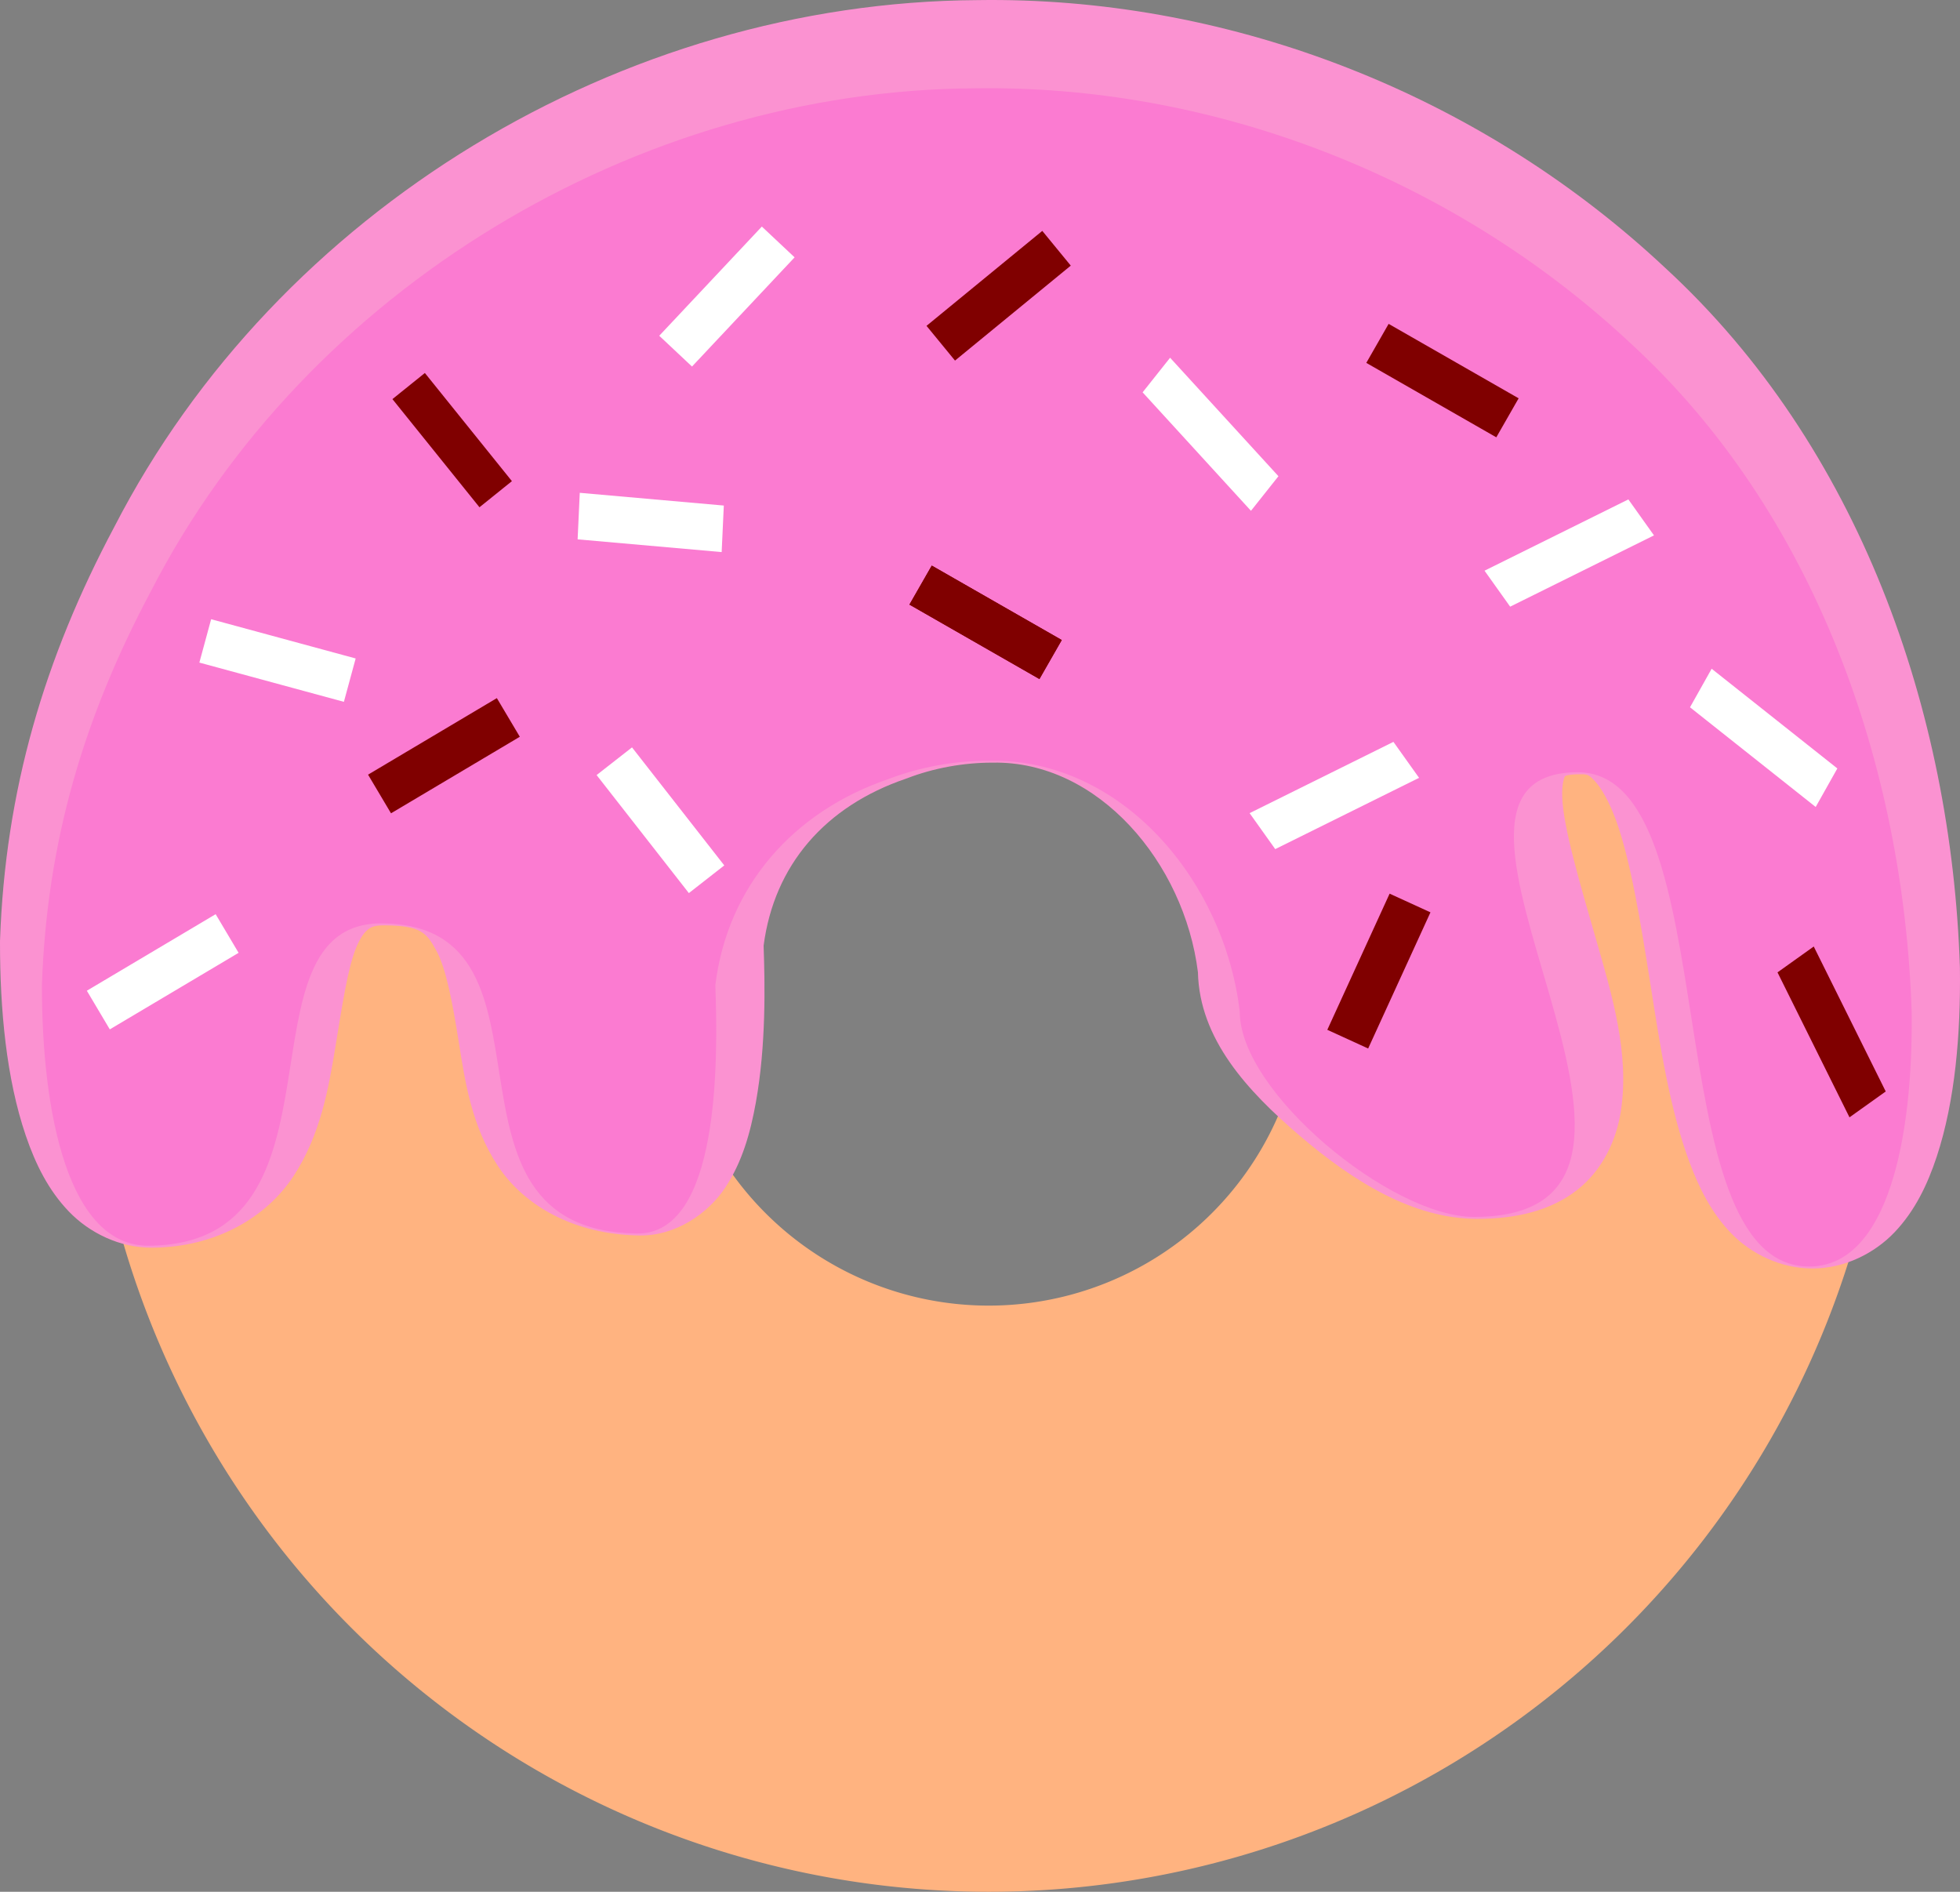 <?xml version="1.0" encoding="UTF-8" standalone="no"?>
<!-- Created with Inkscape (http://www.inkscape.org/) -->

<svg
   xmlns:dc="http://purl.org/dc/elements/1.1/"
   xmlns:cc="http://creativecommons.org/ns#"
   xmlns:rdf="http://www.w3.org/1999/02/22-rdf-syntax-ns#"
   xmlns:svg="http://www.w3.org/2000/svg"
   xmlns="http://www.w3.org/2000/svg"
   xmlns:sodipodi="http://sodipodi.sourceforge.net/DTD/sodipodi-0.dtd"
   xmlns:inkscape="http://www.inkscape.org/namespaces/inkscape"
   width="153.368mm"
   height="148.013mm"
   viewBox="0 0 543.43 524.455"
   id="svg4174"
   version="1.1"
   inkscape:version="0.91 r13725"
   sodipodi:docname="donut.svg">
  <rect x="0" y="0" width="543.43" height="524.455" fill="#808080" stroke="none"/>
  <defs
     id="defs4176" />
  <sodipodi:namedview
     id="base"
     pagecolor="#ffffff"
     bordercolor="#666666"
     borderopacity="1.0"
     inkscape:pageopacity="0.0"
     inkscape:pageshadow="2"
     inkscape:zoom="1"
     inkscape:cx="279.77514"
     inkscape:cy="409.04254"
     inkscape:document-units="px"
     inkscape:current-layer="layer1"
     showgrid="false"
     showborder="true"
     inkscape:object-paths="true"
     inkscape:snap-intersection-paths="true"
     inkscape:object-nodes="true"
     inkscape:snap-smooth-nodes="true"
     inkscape:window-width="1855"
     inkscape:window-height="1056"
     inkscape:window-x="65"
     inkscape:window-y="24"
     inkscape:window-maximized="1"
     fit-margin-top="0"
     fit-margin-left="0"
     fit-margin-right="0"
     fit-margin-bottom="0" />
  <g
     inkscape:label="Layer 1"
     inkscape:groupmode="layer"
     id="layer1"
     transform="translate(-67.883,-243.473)">
    <path
       style="opacity:1;fill:#ffb380"
       d="m 342.018,267.928 a 250,250 0 0 0 -250,250 250,250 0 0 0 250,250 250,250 0 0 0 250,-250 250,250 0 0 0 -250,-250 z m 0,162.5 a 87.5,87.5 0 0 1 87.5,87.5 87.5,87.5 0 0 1 -87.5,87.5 87.5,87.5 0 0 1 -87.5,-87.5 87.5,87.5 0 0 1 87.5,-87.5 z"
       id="path4726"
       inkscape:connector-curvature="0" />
    <path
       style="color:#000000;font-style:normal;font-variant:normal;font-weight:normal;font-stretch:normal;font-size:medium;line-height:normal;font-family:sans-serif;text-indent:0;text-align:start;text-decoration:none;text-decoration-line:none;text-decoration-style:solid;text-decoration-color:#000000;letter-spacing:normal;word-spacing:normal;text-transform:none;direction:ltr;block-progression:tb;writing-mode:lr-tb;baseline-shift:baseline;text-anchor:start;white-space:normal;clip-rule:nonzero;display:inline;overflow:visible;visibility:visible;opacity:1;isolation:auto;mix-blend-mode:normal;color-interpolation:sRGB;color-interpolation-filters:linearRGB;solid-color:#000000;solid-opacity:1;fill:#fb92d1;fill-opacity:1;fill-rule:nonzero;stroke:none;stroke-width:25;stroke-linecap:round;stroke-linejoin:miter;stroke-miterlimit:4;stroke-dasharray:none;stroke-dashoffset:0;stroke-opacity:1;color-rendering:auto;image-rendering:auto;shape-rendering:auto;text-rendering:auto;enable-background:accumulate"
       d="m 345.381,243.484 c -2.168,-0.021 -4.336,-0.012 -6.502,0.021 C 240.287,244.063 144.836,301.574 99.582,389.531 80.2,425.931 69.319,462.644 67.891,504.211 l -0.008,0.211 0,0.211 c -0.012,18.799 1.752,37.817 7.141,53.643 2.694,7.913 6.288,15.171 11.949,21.061 5.661,5.89 14.065,10.079 23.035,10.031 17.792,-0.094 31.794,-8.478 39.229,-19.803 7.434,-11.324 9.707,-24.11 11.604,-35.654 1.897,-11.544 3.46,-22.162 5.852,-27.861 1.196,-2.85 2.358,-4.239 3.232,-4.902 0.874,-0.663 1.715,-1.179 4.762,-1.143 10.025,0.119 11.491,2.104 14.211,7.076 2.72,4.972 4.462,14.469 6.188,25.287 1.725,10.818 3.498,23.127 10.779,34.246 7.282,11.119 21.243,19.107 39.287,19.373 10.13,0.149 19.105,-6.141 23.832,-13.297 4.727,-7.156 6.949,-15.198 8.447,-23.459 2.889,-15.931 2.545,-32.824 2.174,-43.588 2.916,-22.387 17.119,-38.665 39.457,-46.293 l 0.217,-0.074 0.215,-0.082 c 7.327,-2.806 15.512,-4.289 23.484,-4.295 l 0.102,0 0.104,-0.002 c 29.152,-0.502 53.066,27.726 56.84,58.105 0.427,18.5 13.631,32.837 28.168,45.279 14.799,12.666 31.487,23.102 49.279,23.102 10.882,0 20.313,-2.314 27.549,-7.904 7.236,-5.59 11.045,-14.002 12.266,-21.961 2.441,-15.918 -2.397,-32.063 -6.914,-47.732 -4.518,-15.669 -9.057,-30.992 -9.346,-39.344 -0.144,-4.176 0.743,-5.714 0.697,-5.658 -0.046,0.056 -0.143,-0.672 4.498,-0.672 1.831,0 2.197,0.132 3.902,1.947 1.706,1.816 3.985,5.694 5.947,11.176 3.925,10.964 6.67,27.686 9.371,44.834 2.701,17.148 5.35,34.727 10.838,49.508 2.744,7.39 6.191,14.249 11.686,19.893 5.495,5.644 13.709,9.668 22.416,9.668 8.922,0 17.261,-4.214 22.834,-10.09 5.573,-5.876 9.056,-13.077 11.635,-20.879 5.157,-15.604 6.668,-34.191 6.443,-52.297 l -0.002,-0.127 -0.004,-0.127 C 608.954,440.362 583.311,367.204 529.633,317.785 480.106,271.317 413.409,244.141 345.381,243.484 Z"
       id="path6223"
       inkscape:connector-curvature="0" />
    <path
       style="opacity:1;fill:#fb7bd1;fill-opacity:1"
       d="m 344.378,267.939 c -2.09,-0.02 -4.18,-0.013 -6.271,0.019 -93.766,0.515 -185.353,55.73 -228.322,139.301 -18.705,35.099 -28.918,69.62 -30.283,109.336 -0.023,35.86 7.432,72.343 29.558,72.226 58.353,-0.309 22.856,-89.862 64.893,-89.363 53.367,0.633 10.05,85.093 70.5,85.983 23.021,0.339 22.516,-48.025 21.764,-68.846 3.329,-27.328 21.516,-48.103 47.924,-57.122 8.83,-3.382 18.457,-5.114 27.945,-5.121 37.098,-0.639 65.313,33.583 69.536,69.628 -0.045,22.214 41.896,56.857 64.966,56.857 72.977,0 -26.853,-123.272 28.751,-123.272 41.898,0 20.899,137.024 64.159,137.024 21.96,0 28.84,-36.172 28.413,-70.61 -2.242,-68.542 -27.049,-138.514 -77.666,-185.087 C 473.034,294.58 409.16,268.564 344.378,267.939 Z"
       id="path4733"
       inkscape:connector-curvature="0"
       sodipodi:nodetypes="scccsssccccsssccs" />
    <rect
       style="opacity:1;fill:#ffffff;fill-opacity:1;stroke:#ff0000;stroke-width:0;stroke-linecap:round;stroke-miterlimit:4;stroke-dasharray:none;stroke-opacity:1"
       id="rect6327"
       width="41.526"
       height="12.458"
       x="144.019"
       y="-504.687"
       transform="matrix(-0.86,0.511,-0.511,-0.86,0,0)" />
    <rect
       transform="matrix(-0.965,-0.262,0.262,-0.965,0,0)"
       y="-379.993"
       x="-272.321"
       height="12.458"
       width="41.526"
       id="rect6329"
       style="opacity:1;fill:#ffffff;fill-opacity:1;stroke:#ff0000;stroke-width:0;stroke-linecap:round;stroke-miterlimit:4;stroke-dasharray:none;stroke-opacity:1" />
    <rect
       style="opacity:1;fill:#ffffff;fill-opacity:1;stroke:#ff0000;stroke-width:0;stroke-linecap:round;stroke-miterlimit:4;stroke-dasharray:none;stroke-opacity:1"
       id="rect6331"
       width="41.526"
       height="12.458"
       x="-546.21"
       y="-98.461"
       transform="matrix(-0.616,-0.788,0.788,-0.616,0,0)" />
    <rect
       transform="matrix(-0.685,0.729,-0.729,-0.685,0,0)"
       y="-425.459"
       x="32.067"
       height="12.458"
       width="41.526"
       id="rect6333"
       style="opacity:1;fill:#ffffff;fill-opacity:1;stroke:#ff0000;stroke-width:0;stroke-linecap:round;stroke-miterlimit:4;stroke-dasharray:none;stroke-opacity:1" />
    <rect
       style="opacity:1;fill:#ffffff;fill-opacity:1;stroke:#ff0000;stroke-width:0;stroke-linecap:round;stroke-miterlimit:4;stroke-dasharray:none;stroke-opacity:1"
       id="rect6335"
       width="40.097"
       height="12.914"
       x="-286.216"
       y="-371.711"
       transform="matrix(-0.996,-0.088,0.046,-0.999,0,0)" />
    <rect
       transform="matrix(0.675,0.738,-0.622,0.783,0,0)"
       y="-58.967"
       x="526.855"
       height="12.251"
       width="44.505"
       id="rect6337"
       style="opacity:1;fill:#ffffff;fill-opacity:1;stroke:#ff0000;stroke-width:0;stroke-linecap:round;stroke-miterlimit:4;stroke-dasharray:none;stroke-opacity:1" />
    <rect
       style="opacity:1;fill:#ffffff;fill-opacity:1;stroke:#ff0000;stroke-width:0;stroke-linecap:round;stroke-miterlimit:4;stroke-dasharray:none;stroke-opacity:1"
       id="rect6339"
       width="44.505"
       height="12.251"
       x="-110.693"
       y="-624.397"
       transform="matrix(-0.896,0.444,-0.58,-0.814,0,0)" />
    <rect
       style="opacity:1;fill:#ffffff;fill-opacity:1;stroke:#ff0000;stroke-width:0;stroke-linecap:round;stroke-miterlimit:4;stroke-dasharray:none;stroke-opacity:1"
       id="rect6341"
       width="44.505"
       height="12.251"
       x="-203.922"
       y="-592.675"
       transform="matrix(-0.896,0.444,-0.58,-0.814,0,0)" />
    <rect
       transform="matrix(0.445,0.896,-0.814,0.581,0,0)"
       y="-289.8"
       x="752.508"
       height="12.345"
       width="44.849"
       id="rect6345"
       style="opacity:1;fill:#800000;fill-opacity:1;stroke:#ff0000;stroke-width:0;stroke-linecap:round;stroke-miterlimit:4;stroke-dasharray:none;stroke-opacity:1" />
    <rect
       style="opacity:1;fill:#800000;fill-opacity:1;stroke:#ff0000;stroke-width:0;stroke-linecap:round;stroke-miterlimit:4;stroke-dasharray:none;stroke-opacity:1"
       id="rect6347"
       width="41.526"
       height="12.458"
       x="-523.415"
       y="-197.679"
       transform="matrix(-0.868,-0.497,0.497,-0.868,0,0)" />
    <rect
       transform="matrix(-0.773,0.634,-0.634,-0.773,0,0)"
       y="-476.634"
       x="-80.958"
       height="12.458"
       width="41.526"
       id="rect6349"
       style="opacity:1;fill:#800000;fill-opacity:1;stroke:#ff0000;stroke-width:0;stroke-linecap:round;stroke-miterlimit:4;stroke-dasharray:none;stroke-opacity:1" />
    <rect
       style="opacity:1;fill:#800000;fill-opacity:1;stroke:#ff0000;stroke-width:0;stroke-linecap:round;stroke-miterlimit:4;stroke-dasharray:none;stroke-opacity:1"
       id="rect6351"
       width="41.526"
       height="12.458"
       x="-299.698"
       y="616.686"
       transform="matrix(0.416,-0.909,0.909,0.416,0,0)" />
    <rect
       style="opacity:1;fill:#800000;fill-opacity:1;stroke:#ff0000;stroke-width:0;stroke-linecap:round;stroke-miterlimit:4;stroke-dasharray:none;stroke-opacity:1"
       id="rect6353"
       width="41.526"
       height="12.458"
       x="46.427"
       y="-493.023"
       transform="matrix(-0.86,0.511,-0.511,-0.86,0,0)" />
    <rect
       transform="matrix(0.627,0.779,-0.779,0.627,0,0)"
       y="72.847"
       x="386.651"
       height="11.547"
       width="38.491"
       id="rect6355"
       style="opacity:1;fill:#800000;fill-opacity:1;stroke:#ff0000;stroke-width:0;stroke-linecap:round;stroke-miterlimit:4;stroke-dasharray:none;stroke-opacity:1" />
    <rect
       transform="matrix(0.783,0.621,-0.49,0.872,0,0)"
       y="-1.074"
       x="692.121"
       height="12.251"
       width="44.505"
       id="rect6357"
       style="opacity:1;fill:#ffffff;fill-opacity:1;stroke:#ff0000;stroke-width:0;stroke-linecap:round;stroke-miterlimit:4;stroke-dasharray:none;stroke-opacity:1" />
    <rect
       transform="matrix(-0.868,-0.497,0.497,-0.868,0,0)"
       y="-197.679"
       x="-523.415"
       height="12.458"
       width="41.526"
       id="rect6359"
       style="opacity:1;fill:#800000;fill-opacity:1;stroke:#ff0000;stroke-width:0;stroke-linecap:round;stroke-miterlimit:4;stroke-dasharray:none;stroke-opacity:1" />
    <rect
       style="opacity:1;fill:#800000;fill-opacity:1;stroke:#ff0000;stroke-width:0;stroke-linecap:round;stroke-miterlimit:4;stroke-dasharray:none;stroke-opacity:1"
       id="rect6363"
       width="41.526"
       height="12.458"
       x="-600.027"
       y="-76.61"
       transform="matrix(-0.868,-0.497,0.497,-0.868,0,0)" />
  </g>
</svg>
